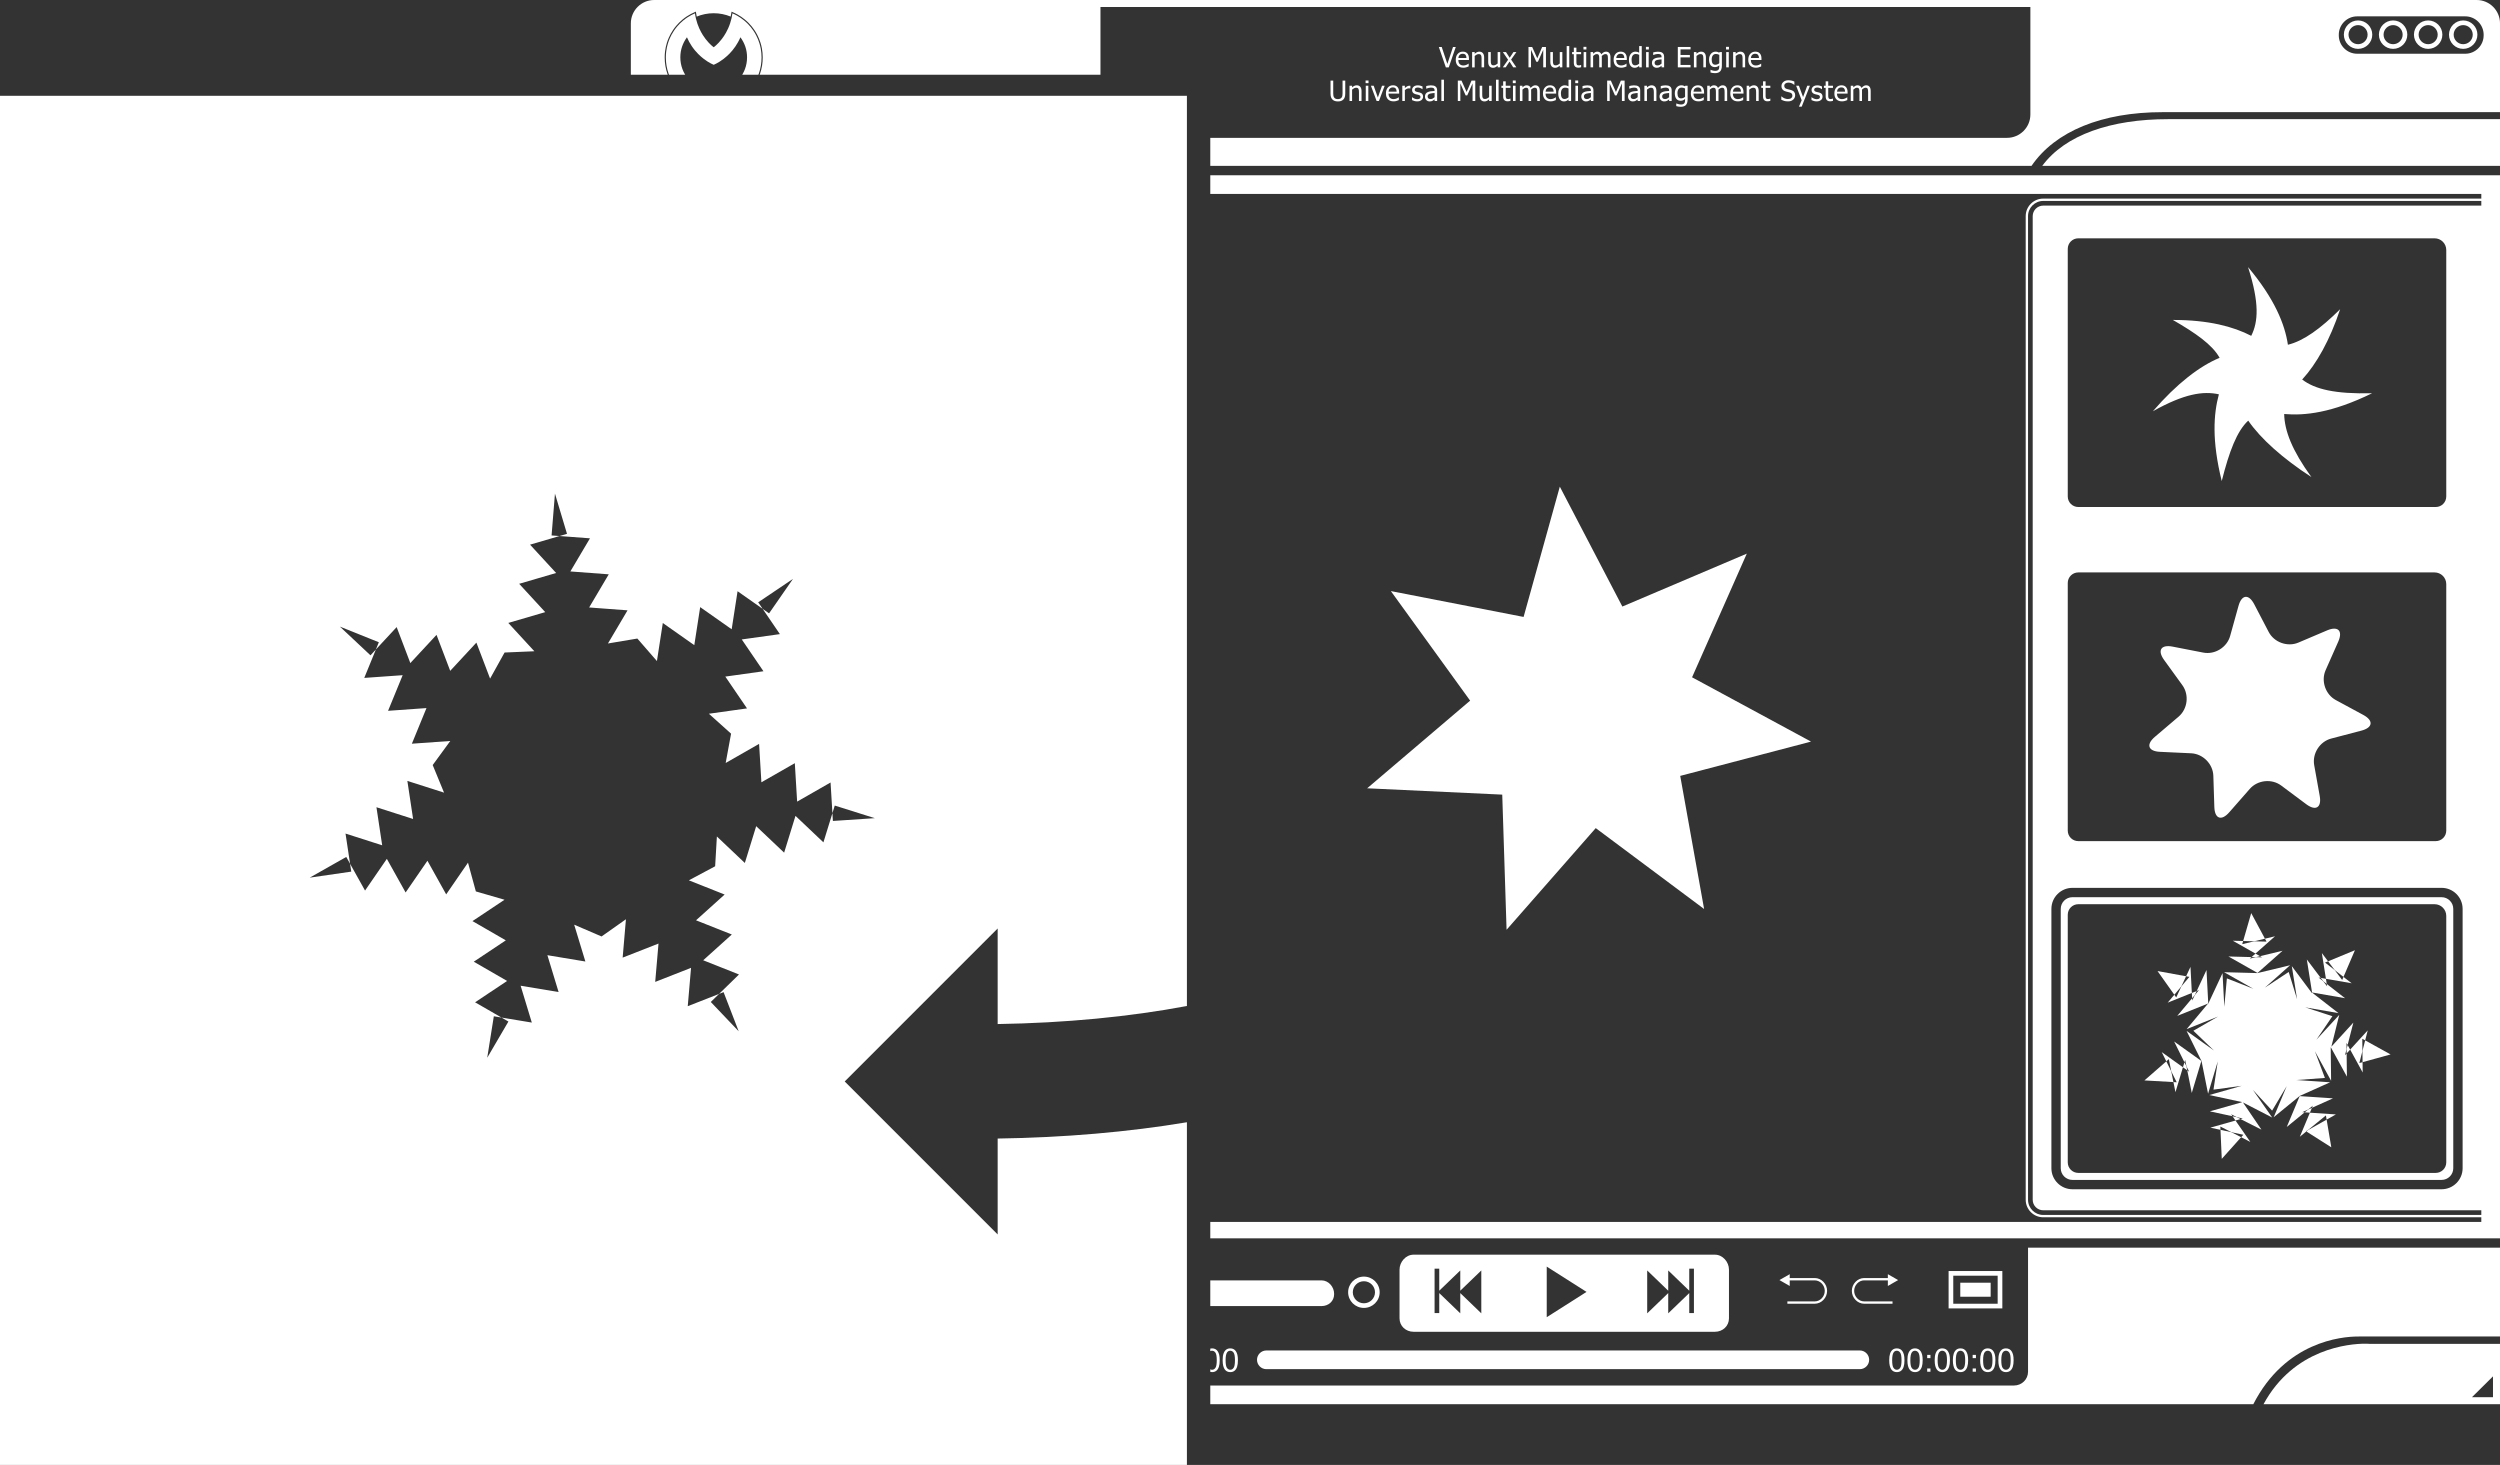 <?xml version="1.0" encoding="utf-8"?>
<!-- Generator: Adobe Illustrator 16.0.0, SVG Export Plug-In . SVG Version: 6.00 Build 0)  -->
<!DOCTYPE svg PUBLIC "-//W3C//DTD SVG 1.1//EN" "http://www.w3.org/Graphics/SVG/1.1/DTD/svg11.dtd">
<svg version="1.1" id="Layer_2" xmlns="http://www.w3.org/2000/svg" xmlns:xlink="http://www.w3.org/1999/xlink" x="0px" y="0px"
	 width="100%" height="100%" viewBox="0 0 1070 627" enable-background="new 0 0 1070 627" xml:space="preserve">
<rect x="0" y="0" width="1070" height="627" fill="#333333" stroke="none"/>
<rect x="493.837" y="585.706" fill="#FFFFFF" width="1.401" height="1.392"/>
<rect x="493.837" y="579.889" fill="#FFFFFF" width="1.401" height="1.392"/>
<path fill="#FFFFFF" d="M623.07,20.107l-3,8.725h-1.254l-3-8.725h1.242l2.414,7.242l2.414-7.242H623.07z"/>
<path fill="#FFFFFF" d="M626.352,28.984c-1.043,0-1.854-0.293-2.43-0.881s-0.863-1.424-0.863-2.506c0-1.066,0.279-1.914,0.838-2.545
	s1.289-0.947,2.191-0.947c0.406,0,0.766,0.059,1.078,0.176s0.586,0.301,0.82,0.551s0.414,0.557,0.539,0.918s0.188,0.803,0.188,1.326
	v0.598h-4.535c0,0.762,0.191,1.344,0.574,1.746s0.912,0.604,1.588,0.604c0.242,0,0.479-0.027,0.711-0.082s0.443-0.125,0.631-0.211
	c0.199-0.09,0.367-0.176,0.504-0.26s0.25-0.164,0.34-0.238h0.064v1.201c-0.129,0.051-0.289,0.115-0.48,0.191
	s-0.363,0.135-0.516,0.178c-0.215,0.059-0.41,0.104-0.584,0.135S626.617,28.984,626.352,28.984z M627.641,24.83
	c-0.008-0.297-0.043-0.553-0.105-0.768s-0.152-0.396-0.27-0.545c-0.129-0.164-0.295-0.289-0.496-0.375s-0.449-0.129-0.746-0.129
	c-0.293,0-0.543,0.045-0.748,0.133s-0.391,0.215-0.559,0.383c-0.164,0.172-0.289,0.363-0.375,0.572s-0.141,0.451-0.164,0.729
	H627.641z"/>
<path fill="#FFFFFF" d="M635.21,28.832h-1.102v-3.727c0-0.301-0.015-0.58-0.044-0.84s-0.085-0.469-0.167-0.625
	c-0.09-0.164-0.215-0.285-0.375-0.365s-0.379-0.121-0.656-0.121c-0.273,0-0.556,0.074-0.847,0.221s-0.575,0.336-0.853,0.57v4.887
	h-1.102v-6.545h1.102v0.727c0.328-0.293,0.652-0.518,0.973-0.674s0.658-0.234,1.014-0.234c0.645,0,1.148,0.213,1.512,0.637
	s0.545,1.037,0.545,1.842V28.832z"/>
<path fill="#FFFFFF" d="M642.095,28.832h-1.102v-0.727c-0.34,0.297-0.662,0.523-0.967,0.678s-0.645,0.23-1.02,0.23
	c-0.285,0-0.554-0.047-0.806-0.141s-0.472-0.242-0.659-0.445s-0.333-0.459-0.437-0.768s-0.155-0.684-0.155-1.125v-4.248h1.102v3.727
	c0,0.348,0.013,0.637,0.038,0.865s0.083,0.428,0.173,0.6c0.09,0.168,0.212,0.291,0.366,0.369s0.376,0.117,0.665,0.117
	c0.27,0,0.557-0.076,0.861-0.229s0.584-0.34,0.838-0.563v-4.887h1.102V28.832z"/>
<path fill="#FFFFFF" d="M649.014,28.832h-1.354l-1.588-2.473l-1.635,2.473h-1.248l2.273-3.246l-2.25-3.299h1.354l1.576,2.449
	l1.617-2.449h1.254l-2.262,3.223L649.014,28.832z"/>
<path fill="#FFFFFF" d="M661.664,28.832h-1.16v-7.518l-2.273,5.115h-0.703l-2.256-5.115v7.518h-1.084v-8.725h1.582l2.18,4.857
	l2.104-4.857h1.611V28.832z"/>
<path fill="#FFFFFF" d="M668.684,28.832h-1.102v-0.727c-0.34,0.297-0.662,0.523-0.967,0.678s-0.645,0.23-1.02,0.23
	c-0.285,0-0.554-0.047-0.806-0.141s-0.472-0.242-0.659-0.445s-0.333-0.459-0.437-0.768s-0.155-0.684-0.155-1.125v-4.248h1.102v3.727
	c0,0.348,0.013,0.637,0.038,0.865s0.083,0.428,0.173,0.6c0.09,0.168,0.212,0.291,0.366,0.369s0.376,0.117,0.665,0.117
	c0.27,0,0.557-0.076,0.861-0.229s0.584-0.34,0.838-0.563v-4.887h1.102V28.832z"/>
<path fill="#FFFFFF" d="M671.643,28.832h-1.102v-9.117h1.102V28.832z"/>
<path fill="#FFFFFF" d="M675.504,28.961c-0.602,0-1.07-0.17-1.406-0.512s-0.504-0.883-0.504-1.621v-3.627h-0.744v-0.914h0.744
	v-1.881h1.102v1.881h2.026v0.914h-2.026v3.111c0,0.332,0.006,0.588,0.018,0.768s0.057,0.348,0.135,0.504
	c0.066,0.137,0.174,0.24,0.322,0.309s0.35,0.102,0.604,0.102c0.18,0,0.354-0.025,0.521-0.078c0.167-0.053,0.288-0.098,0.362-0.133
	h0.064v0.99c-0.207,0.059-0.417,0.105-0.63,0.139S675.684,28.961,675.504,28.961z"/>
<path fill="#FFFFFF" d="M678.978,21.191h-1.254v-1.143h1.254V21.191z M678.901,28.832H677.8v-6.545h1.102V28.832z"/>
<path fill="#FFFFFF" d="M688.188,28.832v-3.785c0-0.301-0.012-0.578-0.035-0.834s-0.072-0.457-0.146-0.602
	c-0.078-0.156-0.189-0.271-0.334-0.346s-0.34-0.111-0.586-0.111c-0.227,0-0.47,0.07-0.729,0.209s-0.528,0.338-0.806,0.6
	c0.004,0.066,0.009,0.146,0.015,0.238s0.009,0.199,0.009,0.324v4.307h-1.102v-3.785c0-0.301-0.012-0.578-0.035-0.834
	s-0.072-0.457-0.146-0.602c-0.078-0.156-0.189-0.271-0.334-0.346s-0.34-0.111-0.586-0.111c-0.238,0-0.488,0.074-0.75,0.223
	s-0.516,0.338-0.762,0.568v4.887h-1.102v-6.545h1.102v0.727c0.289-0.289,0.575-0.512,0.858-0.67s0.595-0.238,0.935-0.238
	c0.387,0,0.729,0.088,1.028,0.264s0.526,0.465,0.683,0.867c0.332-0.371,0.656-0.652,0.973-0.844s0.66-0.287,1.031-0.287
	c0.281,0,0.537,0.045,0.768,0.133s0.432,0.229,0.604,0.424c0.176,0.199,0.312,0.447,0.407,0.744s0.144,0.67,0.144,1.119v4.307
	H688.188z"/>
<path fill="#FFFFFF" d="M693.919,28.984c-1.043,0-1.854-0.293-2.43-0.881s-0.863-1.424-0.863-2.506c0-1.066,0.279-1.914,0.838-2.545
	s1.289-0.947,2.191-0.947c0.406,0,0.766,0.059,1.078,0.176s0.586,0.301,0.82,0.551s0.414,0.557,0.539,0.918s0.188,0.803,0.188,1.326
	v0.598h-4.535c0,0.762,0.191,1.344,0.574,1.746s0.912,0.604,1.588,0.604c0.242,0,0.479-0.027,0.711-0.082s0.443-0.125,0.631-0.211
	c0.199-0.09,0.367-0.176,0.504-0.26s0.25-0.164,0.34-0.238h0.064v1.201c-0.129,0.051-0.289,0.115-0.48,0.191
	s-0.363,0.135-0.516,0.178c-0.215,0.059-0.41,0.104-0.584,0.135S694.185,28.984,693.919,28.984z M695.208,24.83
	c-0.008-0.297-0.043-0.553-0.105-0.768s-0.152-0.396-0.27-0.545c-0.129-0.164-0.295-0.289-0.496-0.375s-0.449-0.129-0.746-0.129
	c-0.293,0-0.543,0.045-0.748,0.133s-0.391,0.215-0.559,0.383c-0.164,0.172-0.289,0.363-0.375,0.572s-0.141,0.451-0.164,0.729
	H695.208z"/>
<path fill="#FFFFFF" d="M702.673,28.832h-1.102v-0.668c-0.172,0.145-0.32,0.264-0.445,0.357s-0.271,0.18-0.439,0.258
	c-0.156,0.074-0.318,0.133-0.486,0.174s-0.363,0.061-0.586,0.061c-0.355,0-0.686-0.074-0.988-0.223s-0.559-0.365-0.77-0.65
	c-0.215-0.289-0.381-0.645-0.498-1.068s-0.176-0.912-0.176-1.463c0-0.574,0.074-1.07,0.223-1.49s0.354-0.787,0.615-1.1
	c0.238-0.285,0.525-0.508,0.863-0.67s0.693-0.244,1.064-0.244c0.328,0,0.613,0.037,0.855,0.109s0.498,0.184,0.768,0.336v-2.836
	h1.102V28.832z M701.571,27.238v-3.773c-0.273-0.133-0.52-0.225-0.736-0.275s-0.451-0.076-0.705-0.076
	c-0.566,0-1.01,0.213-1.33,0.637s-0.48,1.035-0.48,1.836c0,0.77,0.123,1.359,0.369,1.768s0.641,0.611,1.184,0.611
	c0.289,0,0.58-0.064,0.873-0.195S701.313,27.461,701.571,27.238z"/>
<path fill="#FFFFFF" d="M705.707,21.191h-1.254v-1.143h1.254V21.191z M705.631,28.832h-1.102v-6.545h1.102V28.832z"/>
<path fill="#FFFFFF" d="M711.145,28.135c-0.09,0.066-0.21,0.16-0.36,0.279s-0.296,0.213-0.437,0.283
	c-0.195,0.102-0.384,0.18-0.565,0.234s-0.437,0.082-0.765,0.082c-0.27,0-0.525-0.051-0.768-0.152s-0.455-0.244-0.639-0.428
	c-0.176-0.18-0.316-0.4-0.422-0.664s-0.158-0.543-0.158-0.836c0-0.453,0.096-0.838,0.287-1.156s0.494-0.572,0.908-0.76
	c0.367-0.168,0.801-0.283,1.301-0.348s1.039-0.113,1.617-0.145v-0.211c0-0.258-0.039-0.465-0.117-0.623s-0.188-0.281-0.328-0.367
	c-0.141-0.09-0.313-0.148-0.516-0.178s-0.412-0.045-0.627-0.045c-0.254,0-0.553,0.039-0.896,0.115s-0.688,0.186-1.031,0.33h-0.064
	v-1.119c0.203-0.059,0.494-0.123,0.873-0.193s0.754-0.105,1.125-0.105c0.449,0,0.828,0.035,1.137,0.105s0.586,0.197,0.832,0.381
	c0.238,0.18,0.416,0.412,0.533,0.697s0.176,0.633,0.176,1.043v4.477h-1.096V28.135z M711.145,27.221v-1.816
	c-0.262,0.023-0.593,0.057-0.993,0.098s-0.724,0.098-0.97,0.172c-0.293,0.09-0.535,0.229-0.727,0.414s-0.287,0.443-0.287,0.775
	c0,0.375,0.105,0.658,0.316,0.85S709.004,28,709.41,28c0.348,0,0.662-0.074,0.943-0.225S710.898,27.439,711.145,27.221z"/>
<path fill="#FFFFFF" d="M718.104,28.832v-8.725h5.455v1.031h-4.295v2.391h4.002v1.031h-4.002v3.24h4.295v1.031H718.104z"/>
<path fill="#FFFFFF" d="M730.134,28.832h-1.102v-3.727c0-0.301-0.015-0.58-0.044-0.84s-0.085-0.469-0.167-0.625
	c-0.09-0.164-0.215-0.285-0.375-0.365s-0.379-0.121-0.656-0.121c-0.273,0-0.556,0.074-0.847,0.221s-0.575,0.336-0.853,0.57v4.887
	h-1.102v-6.545h1.102v0.727c0.328-0.293,0.652-0.518,0.973-0.674s0.658-0.234,1.014-0.234c0.645,0,1.148,0.213,1.512,0.637
	s0.545,1.037,0.545,1.842V28.832z"/>
<path fill="#FFFFFF" d="M732.155,29.881c0.074,0.031,0.184,0.074,0.328,0.127s0.309,0.102,0.492,0.148
	c0.203,0.051,0.391,0.092,0.563,0.123s0.359,0.047,0.563,0.047c0.34,0,0.628-0.045,0.864-0.135s0.421-0.215,0.554-0.375
	c0.125-0.16,0.213-0.346,0.264-0.557s0.076-0.451,0.076-0.721v-0.574c-0.297,0.258-0.588,0.449-0.873,0.572
	s-0.643,0.184-1.072,0.184c-0.746,0-1.34-0.277-1.781-0.832s-0.662-1.352-0.662-2.391c0-0.543,0.076-1.023,0.229-1.443
	s0.357-0.777,0.615-1.07c0.246-0.281,0.537-0.498,0.873-0.65s0.684-0.229,1.043-0.229c0.34,0,0.634,0.041,0.882,0.121
	s0.497,0.193,0.747,0.342l0.064-0.281h1.037v5.801c0,1.109-0.242,1.924-0.727,2.443s-1.225,0.779-2.221,0.779
	c-0.32,0-0.647-0.025-0.981-0.076s-0.646-0.119-0.935-0.205v-1.148H732.155z M735.858,27.057v-3.592
	c-0.273-0.133-0.526-0.227-0.759-0.283s-0.464-0.086-0.694-0.086c-0.559,0-0.998,0.205-1.318,0.615s-0.48,0.998-0.48,1.764
	c0,0.727,0.122,1.279,0.366,1.658s0.64,0.568,1.187,0.568c0.285,0,0.579-0.057,0.882-0.17S735.616,27.26,735.858,27.057z"/>
<path fill="#FFFFFF" d="M739.995,21.191h-1.254v-1.143h1.254V21.191z M739.919,28.832h-1.102v-6.545h1.102V28.832z"/>
<path fill="#FFFFFF" d="M746.921,28.832h-1.102v-3.727c0-0.301-0.016-0.58-0.045-0.84s-0.084-0.469-0.166-0.625
	c-0.09-0.164-0.215-0.285-0.375-0.365s-0.379-0.121-0.656-0.121c-0.273,0-0.557,0.074-0.848,0.221s-0.574,0.336-0.852,0.57v4.887
	h-1.102v-6.545h1.102v0.727c0.328-0.293,0.652-0.518,0.973-0.674s0.658-0.234,1.014-0.234c0.645,0,1.148,0.213,1.512,0.637
	s0.545,1.037,0.545,1.842V28.832z"/>
<path fill="#FFFFFF" d="M751.549,28.984c-1.043,0-1.853-0.293-2.429-0.881s-0.864-1.424-0.864-2.506
	c0-1.066,0.279-1.914,0.838-2.545s1.289-0.947,2.191-0.947c0.406,0,0.766,0.059,1.078,0.176s0.586,0.301,0.82,0.551
	s0.414,0.557,0.539,0.918s0.188,0.803,0.188,1.326v0.598h-4.535c0,0.762,0.191,1.344,0.574,1.746s0.912,0.604,1.588,0.604
	c0.242,0,0.479-0.027,0.712-0.082s0.442-0.125,0.63-0.211c0.199-0.09,0.367-0.176,0.504-0.26s0.25-0.164,0.34-0.238h0.064v1.201
	c-0.129,0.051-0.289,0.115-0.48,0.191s-0.363,0.135-0.516,0.178c-0.215,0.059-0.409,0.104-0.583,0.135
	S751.814,28.984,751.549,28.984z M752.838,24.83c-0.008-0.297-0.043-0.553-0.105-0.768s-0.152-0.396-0.27-0.545
	c-0.129-0.164-0.294-0.289-0.495-0.375s-0.45-0.129-0.747-0.129c-0.293,0-0.542,0.045-0.747,0.133s-0.392,0.215-0.56,0.383
	c-0.164,0.172-0.289,0.363-0.375,0.572s-0.141,0.451-0.164,0.729H752.838z"/>
<path fill="#FFFFFF" d="M572.617,43.414c-0.512,0-0.959-0.067-1.342-0.202s-0.709-0.335-0.979-0.601
	c-0.305-0.305-0.52-0.669-0.645-1.093s-0.188-0.946-0.188-1.567v-5.443h1.16v5.443c0,0.402,0.025,0.741,0.076,1.017
	s0.15,0.522,0.299,0.741c0.156,0.234,0.367,0.412,0.635,0.533s0.596,0.182,0.982,0.182c0.363,0,0.686-0.061,0.967-0.182
	s0.5-0.299,0.656-0.533c0.145-0.223,0.242-0.469,0.295-0.738s0.08-0.6,0.08-0.99v-5.473h1.16v5.443c0,0.605-0.063,1.125-0.186,1.559
	s-0.338,0.801-0.646,1.102c-0.277,0.27-0.602,0.471-0.971,0.604S573.152,43.414,572.617,43.414z"/>
<path fill="#FFFFFF" d="M582.736,43.232h-1.102v-3.727c0-0.301-0.016-0.581-0.045-0.841s-0.084-0.468-0.166-0.624
	c-0.09-0.164-0.215-0.286-0.375-0.366s-0.379-0.12-0.656-0.12c-0.273,0-0.557,0.073-0.848,0.22s-0.574,0.337-0.852,0.571v4.887
	h-1.102v-6.545h1.102v0.727c0.328-0.293,0.652-0.518,0.973-0.674s0.658-0.234,1.014-0.234c0.645,0,1.148,0.212,1.512,0.636
	s0.545,1.038,0.545,1.843V43.232z"/>
<path fill="#FFFFFF" d="M585.724,35.592h-1.254v-1.143h1.254V35.592z M585.647,43.232h-1.102v-6.545h1.102V43.232z"/>
<path fill="#FFFFFF" d="M592.649,36.688l-2.467,6.545h-0.99l-2.449-6.545h1.189l1.793,5.051l1.775-5.051H592.649z"/>
<path fill="#FFFFFF" d="M596.469,43.385c-1.043,0-1.852-0.294-2.428-0.882s-0.865-1.423-0.865-2.505
	c0-1.066,0.279-1.915,0.838-2.546s1.289-0.946,2.191-0.946c0.406,0,0.766,0.059,1.078,0.176s0.586,0.301,0.82,0.551
	s0.414,0.556,0.539,0.917s0.188,0.804,0.188,1.327v0.598h-4.535c0,0.762,0.191,1.344,0.574,1.746s0.912,0.604,1.588,0.604
	c0.242,0,0.48-0.027,0.713-0.082s0.441-0.125,0.629-0.211c0.199-0.09,0.367-0.177,0.504-0.261s0.25-0.163,0.34-0.237h0.064v1.201
	c-0.129,0.051-0.289,0.114-0.48,0.19s-0.363,0.136-0.516,0.179c-0.215,0.059-0.408,0.104-0.582,0.135S596.734,43.385,596.469,43.385
	z M597.758,39.23c-0.008-0.297-0.043-0.553-0.105-0.768s-0.152-0.396-0.27-0.545c-0.129-0.164-0.293-0.289-0.494-0.375
	s-0.451-0.129-0.748-0.129c-0.293,0-0.541,0.044-0.746,0.132s-0.393,0.216-0.561,0.384c-0.164,0.172-0.289,0.362-0.375,0.571
	s-0.141,0.452-0.164,0.729H597.758z"/>
<path fill="#FFFFFF" d="M603.652,37.871h-0.059c-0.082-0.023-0.168-0.038-0.26-0.044s-0.203-0.009-0.332-0.009
	c-0.297,0-0.592,0.064-0.885,0.193s-0.57,0.32-0.832,0.574v4.646h-1.102v-6.545h1.102v0.973c0.402-0.355,0.754-0.606,1.053-0.753
	s0.588-0.22,0.869-0.22c0.113,0,0.199,0.003,0.256,0.009s0.119,0.015,0.189,0.026V37.871z"/>
<path fill="#FFFFFF" d="M606.518,43.391c-0.438,0-0.847-0.059-1.228-0.176s-0.696-0.242-0.946-0.375v-1.236h0.059
	c0.094,0.074,0.204,0.156,0.331,0.246s0.296,0.184,0.507,0.281c0.188,0.086,0.394,0.162,0.618,0.229s0.458,0.1,0.7,0.1
	c0.176,0,0.363-0.021,0.563-0.062s0.348-0.093,0.445-0.155c0.137-0.09,0.235-0.186,0.296-0.287s0.091-0.254,0.091-0.457
	c0-0.262-0.071-0.459-0.214-0.592s-0.396-0.244-0.759-0.334c-0.141-0.035-0.324-0.076-0.551-0.123s-0.436-0.098-0.627-0.152
	c-0.5-0.145-0.863-0.368-1.09-0.671s-0.34-0.669-0.34-1.099c0-0.59,0.223-1.07,0.668-1.441s1.037-0.557,1.775-0.557
	c0.363,0,0.729,0.045,1.096,0.135s0.676,0.203,0.926,0.34v1.178h-0.059c-0.281-0.223-0.595-0.398-0.94-0.527
	s-0.694-0.193-1.046-0.193c-0.363,0-0.67,0.076-0.92,0.229s-0.375,0.383-0.375,0.691c0,0.273,0.074,0.478,0.223,0.612
	s0.387,0.245,0.715,0.331c0.164,0.043,0.347,0.085,0.548,0.126s0.413,0.089,0.636,0.144c0.484,0.121,0.849,0.322,1.093,0.604
	s0.366,0.664,0.366,1.148c0,0.281-0.056,0.548-0.167,0.8s-0.274,0.468-0.489,0.647c-0.234,0.195-0.499,0.344-0.794,0.445
	S606.963,43.391,606.518,43.391z"/>
<path fill="#FFFFFF" d="M614,42.535c-0.09,0.066-0.21,0.159-0.36,0.278s-0.296,0.214-0.437,0.284
	c-0.195,0.102-0.384,0.18-0.565,0.234s-0.437,0.082-0.765,0.082c-0.27,0-0.525-0.051-0.768-0.152s-0.455-0.244-0.639-0.428
	c-0.176-0.18-0.316-0.401-0.422-0.665s-0.158-0.542-0.158-0.835c0-0.453,0.096-0.839,0.287-1.157s0.494-0.571,0.908-0.759
	c0.367-0.168,0.801-0.284,1.301-0.349s1.039-0.112,1.617-0.144v-0.211c0-0.258-0.039-0.466-0.117-0.624s-0.188-0.28-0.328-0.366
	c-0.141-0.09-0.313-0.149-0.516-0.179s-0.412-0.044-0.627-0.044c-0.254,0-0.553,0.038-0.896,0.114s-0.688,0.187-1.031,0.331h-0.064
	v-1.119c0.203-0.059,0.494-0.123,0.873-0.193s0.754-0.105,1.125-0.105c0.449,0,0.828,0.035,1.137,0.105s0.586,0.197,0.832,0.381
	c0.238,0.18,0.416,0.412,0.533,0.697s0.176,0.633,0.176,1.043v4.477H614V42.535z M614,41.621v-1.816
	c-0.262,0.023-0.593,0.056-0.993,0.097s-0.724,0.099-0.97,0.173c-0.293,0.09-0.535,0.228-0.727,0.413s-0.287,0.444-0.287,0.776
	c0,0.375,0.105,0.658,0.316,0.85s0.52,0.287,0.926,0.287c0.348,0,0.662-0.075,0.943-0.226S613.754,41.84,614,41.621z"/>
<path fill="#FFFFFF" d="M618.008,43.232h-1.102v-9.117h1.102V43.232z"/>
<path fill="#FFFFFF" d="M631.419,43.232h-1.16v-7.518l-2.273,5.115h-0.703l-2.256-5.115v7.518h-1.084v-8.725h1.582l2.18,4.857
	l2.104-4.857h1.611V43.232z"/>
<path fill="#FFFFFF" d="M638.438,43.232h-1.102v-0.727c-0.34,0.297-0.662,0.522-0.967,0.677s-0.645,0.231-1.02,0.231
	c-0.285,0-0.554-0.047-0.806-0.141s-0.472-0.242-0.659-0.445s-0.333-0.459-0.437-0.768s-0.155-0.684-0.155-1.125v-4.248h1.102v3.727
	c0,0.348,0.013,0.636,0.038,0.864s0.083,0.429,0.173,0.601c0.09,0.168,0.212,0.291,0.366,0.369s0.376,0.117,0.665,0.117
	c0.27,0,0.557-0.076,0.861-0.229s0.584-0.34,0.838-0.563v-4.887h1.102V43.232z"/>
<path fill="#FFFFFF" d="M641.396,43.232h-1.102v-9.117h1.102V43.232z"/>
<path fill="#FFFFFF" d="M645.258,43.361c-0.602,0-1.07-0.171-1.406-0.513s-0.504-0.882-0.504-1.62v-3.627h-0.744v-0.914h0.744
	v-1.881h1.102v1.881h2.027v0.914h-2.027v3.111c0,0.332,0.006,0.588,0.018,0.768s0.057,0.348,0.135,0.504
	c0.066,0.137,0.174,0.239,0.322,0.308s0.35,0.103,0.604,0.103c0.18,0,0.354-0.026,0.521-0.079s0.289-0.097,0.363-0.132h0.064v0.99
	c-0.207,0.059-0.416,0.104-0.629,0.138S645.438,43.361,645.258,43.361z"/>
<path fill="#FFFFFF" d="M648.732,35.592h-1.254v-1.143h1.254V35.592z M648.656,43.232h-1.102v-6.545h1.102V43.232z"/>
<path fill="#FFFFFF" d="M657.943,43.232v-3.785c0-0.301-0.012-0.579-0.035-0.835s-0.072-0.456-0.146-0.601
	c-0.078-0.156-0.189-0.271-0.334-0.346s-0.34-0.111-0.586-0.111c-0.227,0-0.47,0.069-0.729,0.208s-0.528,0.339-0.806,0.601
	c0.004,0.066,0.009,0.146,0.015,0.237s0.009,0.2,0.009,0.325v4.307h-1.102v-3.785c0-0.301-0.012-0.579-0.035-0.835
	s-0.072-0.456-0.146-0.601c-0.078-0.156-0.189-0.271-0.334-0.346s-0.34-0.111-0.586-0.111c-0.238,0-0.488,0.074-0.75,0.223
	s-0.516,0.338-0.762,0.568v4.887h-1.102v-6.545h1.102v0.727c0.289-0.289,0.575-0.513,0.858-0.671s0.595-0.237,0.935-0.237
	c0.387,0,0.729,0.088,1.028,0.264s0.526,0.465,0.683,0.867c0.332-0.371,0.656-0.652,0.973-0.844s0.66-0.287,1.031-0.287
	c0.281,0,0.537,0.044,0.768,0.132s0.432,0.229,0.604,0.425c0.176,0.199,0.312,0.447,0.407,0.744s0.144,0.67,0.144,1.119v4.307
	H657.943z"/>
<path fill="#FFFFFF" d="M663.674,43.385c-1.043,0-1.854-0.294-2.43-0.882s-0.863-1.423-0.863-2.505c0-1.066,0.279-1.915,0.838-2.546
	s1.289-0.946,2.191-0.946c0.406,0,0.766,0.059,1.078,0.176s0.586,0.301,0.82,0.551s0.414,0.556,0.539,0.917s0.188,0.804,0.188,1.327
	v0.598H661.5c0,0.762,0.191,1.344,0.574,1.746s0.912,0.604,1.588,0.604c0.242,0,0.479-0.027,0.711-0.082s0.443-0.125,0.631-0.211
	c0.199-0.09,0.367-0.177,0.504-0.261s0.25-0.163,0.34-0.237h0.064v1.201c-0.129,0.051-0.289,0.114-0.48,0.19
	s-0.363,0.136-0.516,0.179c-0.215,0.059-0.41,0.104-0.584,0.135S663.939,43.385,663.674,43.385z M664.963,39.23
	c-0.008-0.297-0.043-0.553-0.105-0.768s-0.152-0.396-0.27-0.545c-0.129-0.164-0.295-0.289-0.496-0.375s-0.449-0.129-0.746-0.129
	c-0.293,0-0.543,0.044-0.748,0.132s-0.391,0.216-0.559,0.384c-0.164,0.172-0.289,0.362-0.375,0.571s-0.141,0.452-0.164,0.729
	H664.963z"/>
<path fill="#FFFFFF" d="M672.428,43.232h-1.102v-0.668c-0.172,0.145-0.32,0.264-0.445,0.357s-0.271,0.18-0.439,0.258
	c-0.156,0.074-0.318,0.132-0.486,0.173s-0.363,0.062-0.586,0.062c-0.355,0-0.686-0.074-0.988-0.223s-0.559-0.365-0.77-0.65
	c-0.215-0.289-0.381-0.646-0.498-1.069s-0.176-0.911-0.176-1.462c0-0.574,0.074-1.071,0.223-1.491s0.354-0.786,0.615-1.099
	c0.238-0.285,0.525-0.509,0.863-0.671s0.693-0.243,1.064-0.243c0.328,0,0.613,0.036,0.855,0.108s0.498,0.185,0.768,0.337v-2.836
	h1.102V43.232z M671.326,41.639v-3.773c-0.273-0.133-0.52-0.225-0.736-0.275s-0.451-0.076-0.705-0.076
	c-0.566,0-1.01,0.212-1.33,0.636s-0.48,1.036-0.48,1.837c0,0.77,0.123,1.358,0.369,1.767s0.641,0.612,1.184,0.612
	c0.289,0,0.58-0.065,0.873-0.196S671.068,41.861,671.326,41.639z"/>
<path fill="#FFFFFF" d="M675.462,35.592h-1.254v-1.143h1.254V35.592z M675.386,43.232h-1.102v-6.545h1.102V43.232z"/>
<path fill="#FFFFFF" d="M680.899,42.535c-0.09,0.066-0.21,0.159-0.36,0.278s-0.296,0.214-0.437,0.284
	c-0.195,0.102-0.384,0.18-0.565,0.234s-0.437,0.082-0.765,0.082c-0.27,0-0.525-0.051-0.768-0.152s-0.455-0.244-0.639-0.428
	c-0.176-0.18-0.316-0.401-0.422-0.665s-0.158-0.542-0.158-0.835c0-0.453,0.096-0.839,0.287-1.157s0.494-0.571,0.908-0.759
	c0.367-0.168,0.801-0.284,1.301-0.349s1.039-0.112,1.617-0.144v-0.211c0-0.258-0.039-0.466-0.117-0.624s-0.188-0.28-0.328-0.366
	c-0.141-0.09-0.313-0.149-0.516-0.179s-0.412-0.044-0.627-0.044c-0.254,0-0.553,0.038-0.896,0.114s-0.688,0.187-1.031,0.331h-0.064
	v-1.119c0.203-0.059,0.494-0.123,0.873-0.193s0.754-0.105,1.125-0.105c0.449,0,0.828,0.035,1.137,0.105s0.586,0.197,0.832,0.381
	c0.238,0.18,0.416,0.412,0.533,0.697s0.176,0.633,0.176,1.043v4.477h-1.096V42.535z M680.899,41.621v-1.816
	c-0.262,0.023-0.593,0.056-0.993,0.097s-0.724,0.099-0.97,0.173c-0.293,0.09-0.535,0.228-0.727,0.413s-0.287,0.444-0.287,0.776
	c0,0.375,0.105,0.658,0.316,0.85s0.52,0.287,0.926,0.287c0.348,0,0.662-0.075,0.943-0.226S680.653,41.84,680.899,41.621z"/>
<path fill="#FFFFFF" d="M695.337,43.232h-1.16v-7.518l-2.273,5.115H691.2l-2.256-5.115v7.518h-1.084v-8.725h1.582l2.18,4.857
	l2.104-4.857h1.611V43.232z"/>
<path fill="#FFFFFF" d="M700.914,42.535c-0.09,0.066-0.21,0.159-0.36,0.278s-0.296,0.214-0.437,0.284
	c-0.195,0.102-0.384,0.18-0.565,0.234s-0.437,0.082-0.765,0.082c-0.27,0-0.525-0.051-0.768-0.152s-0.455-0.244-0.639-0.428
	c-0.176-0.18-0.316-0.401-0.422-0.665s-0.158-0.542-0.158-0.835c0-0.453,0.096-0.839,0.287-1.157s0.494-0.571,0.908-0.759
	c0.367-0.168,0.801-0.284,1.301-0.349s1.039-0.112,1.617-0.144v-0.211c0-0.258-0.039-0.466-0.117-0.624s-0.188-0.28-0.328-0.366
	c-0.141-0.09-0.313-0.149-0.516-0.179s-0.412-0.044-0.627-0.044c-0.254,0-0.553,0.038-0.896,0.114s-0.688,0.187-1.031,0.331h-0.064
	v-1.119c0.203-0.059,0.494-0.123,0.873-0.193s0.754-0.105,1.125-0.105c0.449,0,0.828,0.035,1.137,0.105s0.586,0.197,0.832,0.381
	c0.238,0.18,0.416,0.412,0.533,0.697s0.176,0.633,0.176,1.043v4.477h-1.096V42.535z M700.914,41.621v-1.816
	c-0.262,0.023-0.593,0.056-0.993,0.097s-0.724,0.099-0.97,0.173c-0.293,0.09-0.535,0.228-0.727,0.413s-0.287,0.444-0.287,0.776
	c0,0.375,0.105,0.658,0.316,0.85s0.52,0.287,0.926,0.287c0.348,0,0.662-0.075,0.943-0.226S700.668,41.84,700.914,41.621z"/>
<path fill="#FFFFFF" d="M708.941,43.232h-1.102v-3.727c0-0.301-0.015-0.581-0.044-0.841s-0.085-0.468-0.167-0.624
	c-0.09-0.164-0.215-0.286-0.375-0.366s-0.379-0.12-0.656-0.12c-0.273,0-0.556,0.073-0.847,0.22s-0.575,0.337-0.853,0.571v4.887
	h-1.102v-6.545h1.102v0.727c0.328-0.293,0.652-0.518,0.973-0.674s0.658-0.234,1.014-0.234c0.645,0,1.148,0.212,1.512,0.636
	s0.545,1.038,0.545,1.843V43.232z"/>
<path fill="#FFFFFF" d="M714.384,42.535c-0.09,0.066-0.209,0.159-0.359,0.278s-0.297,0.214-0.438,0.284
	c-0.195,0.102-0.383,0.18-0.564,0.234s-0.438,0.082-0.766,0.082c-0.27,0-0.525-0.051-0.768-0.152s-0.455-0.244-0.639-0.428
	c-0.176-0.18-0.316-0.401-0.422-0.665s-0.158-0.542-0.158-0.835c0-0.453,0.096-0.839,0.287-1.157s0.494-0.571,0.908-0.759
	c0.367-0.168,0.801-0.284,1.301-0.349s1.039-0.112,1.617-0.144v-0.211c0-0.258-0.039-0.466-0.117-0.624s-0.188-0.28-0.328-0.366
	c-0.141-0.09-0.313-0.149-0.516-0.179s-0.412-0.044-0.627-0.044c-0.254,0-0.553,0.038-0.896,0.114s-0.688,0.187-1.031,0.331h-0.064
	v-1.119c0.203-0.059,0.494-0.123,0.873-0.193s0.754-0.105,1.125-0.105c0.449,0,0.828,0.035,1.137,0.105s0.586,0.197,0.832,0.381
	c0.238,0.18,0.416,0.412,0.533,0.697s0.176,0.633,0.176,1.043v4.477h-1.096V42.535z M714.384,41.621v-1.816
	c-0.262,0.023-0.592,0.056-0.992,0.097s-0.725,0.099-0.971,0.173c-0.293,0.09-0.535,0.228-0.727,0.413s-0.287,0.444-0.287,0.776
	c0,0.375,0.105,0.658,0.316,0.85s0.52,0.287,0.926,0.287c0.348,0,0.662-0.075,0.943-0.226S714.138,41.84,714.384,41.621z"/>
<path fill="#FFFFFF" d="M717.501,44.281c0.074,0.031,0.184,0.073,0.328,0.126s0.309,0.103,0.492,0.149
	c0.203,0.051,0.391,0.092,0.563,0.123s0.359,0.047,0.563,0.047c0.34,0,0.629-0.045,0.865-0.135s0.42-0.215,0.553-0.375
	c0.125-0.16,0.213-0.346,0.264-0.557s0.076-0.451,0.076-0.721v-0.574c-0.297,0.258-0.588,0.448-0.873,0.571
	s-0.643,0.185-1.072,0.185c-0.746,0-1.34-0.277-1.781-0.832s-0.662-1.352-0.662-2.391c0-0.543,0.076-1.024,0.229-1.444
	s0.357-0.776,0.615-1.069c0.246-0.281,0.537-0.498,0.873-0.65s0.684-0.229,1.043-0.229c0.34,0,0.635,0.04,0.883,0.12
	s0.496,0.194,0.746,0.343l0.064-0.281h1.037v5.801c0,1.109-0.242,1.924-0.727,2.443s-1.225,0.779-2.221,0.779
	c-0.32,0-0.646-0.025-0.98-0.076s-0.646-0.119-0.936-0.205v-1.148H717.501z M721.204,41.457v-3.592
	c-0.273-0.133-0.525-0.228-0.758-0.284s-0.465-0.085-0.695-0.085c-0.559,0-0.998,0.205-1.318,0.615s-0.48,0.998-0.48,1.764
	c0,0.727,0.123,1.279,0.367,1.658s0.639,0.568,1.186,0.568c0.285,0,0.58-0.057,0.883-0.17S720.962,41.66,721.204,41.457z"/>
<path fill="#FFFFFF" d="M726.981,43.385c-1.043,0-1.852-0.294-2.428-0.882s-0.865-1.423-0.865-2.505
	c0-1.066,0.279-1.915,0.838-2.546s1.289-0.946,2.191-0.946c0.406,0,0.766,0.059,1.078,0.176s0.586,0.301,0.82,0.551
	s0.414,0.556,0.539,0.917s0.188,0.804,0.188,1.327v0.598h-4.535c0,0.762,0.191,1.344,0.574,1.746s0.912,0.604,1.588,0.604
	c0.242,0,0.48-0.027,0.713-0.082s0.441-0.125,0.629-0.211c0.199-0.09,0.367-0.177,0.504-0.261s0.25-0.163,0.34-0.237h0.064v1.201
	c-0.129,0.051-0.289,0.114-0.48,0.19s-0.363,0.136-0.516,0.179c-0.215,0.059-0.408,0.104-0.582,0.135S727.247,43.385,726.981,43.385
	z M728.271,39.23c-0.008-0.297-0.043-0.553-0.105-0.768s-0.152-0.396-0.27-0.545c-0.129-0.164-0.293-0.289-0.494-0.375
	s-0.451-0.129-0.748-0.129c-0.293,0-0.541,0.044-0.746,0.132s-0.393,0.216-0.561,0.384c-0.164,0.172-0.289,0.362-0.375,0.571
	s-0.141,0.452-0.164,0.729H728.271z"/>
<path fill="#FFFFFF" d="M738.126,43.232v-3.785c0-0.301-0.012-0.579-0.035-0.835s-0.072-0.456-0.146-0.601
	c-0.078-0.156-0.189-0.271-0.334-0.346s-0.34-0.111-0.586-0.111c-0.227,0-0.47,0.069-0.729,0.208s-0.528,0.339-0.806,0.601
	c0.004,0.066,0.009,0.146,0.015,0.237s0.009,0.2,0.009,0.325v4.307h-1.102v-3.785c0-0.301-0.012-0.579-0.035-0.835
	s-0.072-0.456-0.146-0.601c-0.078-0.156-0.189-0.271-0.334-0.346s-0.34-0.111-0.586-0.111c-0.238,0-0.488,0.074-0.75,0.223
	s-0.516,0.338-0.762,0.568v4.887h-1.102v-6.545h1.102v0.727c0.289-0.289,0.575-0.513,0.858-0.671s0.595-0.237,0.935-0.237
	c0.387,0,0.729,0.088,1.028,0.264s0.526,0.465,0.683,0.867c0.332-0.371,0.656-0.652,0.973-0.844s0.66-0.287,1.031-0.287
	c0.281,0,0.537,0.044,0.768,0.132s0.432,0.229,0.604,0.425c0.176,0.199,0.312,0.447,0.407,0.744s0.144,0.67,0.144,1.119v4.307
	H738.126z"/>
<path fill="#FFFFFF" d="M743.856,43.385c-1.043,0-1.853-0.294-2.429-0.882s-0.864-1.423-0.864-2.505
	c0-1.066,0.279-1.915,0.838-2.546s1.289-0.946,2.191-0.946c0.406,0,0.766,0.059,1.078,0.176s0.586,0.301,0.82,0.551
	s0.414,0.556,0.539,0.917s0.188,0.804,0.188,1.327v0.598h-4.535c0,0.762,0.191,1.344,0.574,1.746s0.912,0.604,1.588,0.604
	c0.242,0,0.479-0.027,0.712-0.082s0.442-0.125,0.63-0.211c0.199-0.09,0.367-0.177,0.504-0.261s0.25-0.163,0.34-0.237h0.064v1.201
	c-0.129,0.051-0.289,0.114-0.48,0.19s-0.363,0.136-0.516,0.179c-0.215,0.059-0.409,0.104-0.583,0.135S744.122,43.385,743.856,43.385
	z M745.146,39.23c-0.008-0.297-0.043-0.553-0.105-0.768s-0.152-0.396-0.27-0.545c-0.129-0.164-0.294-0.289-0.495-0.375
	s-0.45-0.129-0.747-0.129c-0.293,0-0.542,0.044-0.747,0.132s-0.392,0.216-0.56,0.384c-0.164,0.172-0.289,0.362-0.375,0.571
	s-0.141,0.452-0.164,0.729H745.146z"/>
<path fill="#FFFFFF" d="M752.716,43.232h-1.102v-3.727c0-0.301-0.016-0.581-0.045-0.841s-0.084-0.468-0.166-0.624
	c-0.09-0.164-0.215-0.286-0.375-0.366s-0.379-0.12-0.656-0.12c-0.273,0-0.557,0.073-0.848,0.22s-0.574,0.337-0.852,0.571v4.887
	h-1.102v-6.545h1.102v0.727c0.328-0.293,0.652-0.518,0.973-0.674s0.658-0.234,1.014-0.234c0.645,0,1.148,0.212,1.512,0.636
	s0.545,1.038,0.545,1.843V43.232z"/>
<path fill="#FFFFFF" d="M756.483,43.361c-0.602,0-1.07-0.171-1.406-0.513s-0.504-0.882-0.504-1.62v-3.627h-0.744v-0.914h0.744
	v-1.881h1.102v1.881h2.027v0.914h-2.027v3.111c0,0.332,0.006,0.588,0.018,0.768s0.057,0.348,0.135,0.504
	c0.066,0.137,0.174,0.239,0.322,0.308s0.35,0.103,0.604,0.103c0.18,0,0.354-0.026,0.521-0.079s0.289-0.097,0.363-0.132h0.064v0.99
	c-0.207,0.059-0.418,0.104-0.631,0.138S756.663,43.361,756.483,43.361z"/>
<path fill="#FFFFFF" d="M765.266,43.391c-0.633,0-1.171-0.065-1.614-0.196s-0.86-0.292-1.251-0.483v-1.453h0.082
	c0.383,0.359,0.816,0.638,1.301,0.835s0.951,0.296,1.4,0.296c0.641,0,1.125-0.134,1.453-0.401s0.492-0.62,0.492-1.058
	c0-0.348-0.086-0.631-0.258-0.85s-0.445-0.381-0.82-0.486c-0.27-0.078-0.516-0.143-0.738-0.193s-0.502-0.119-0.838-0.205
	c-0.301-0.078-0.57-0.178-0.809-0.299s-0.449-0.279-0.633-0.475c-0.18-0.191-0.319-0.417-0.419-0.677s-0.149-0.56-0.149-0.899
	c0-0.707,0.275-1.3,0.826-1.778s1.254-0.718,2.109-0.718c0.488,0,0.95,0.049,1.386,0.146s0.839,0.236,1.21,0.416v1.389h-0.088
	c-0.277-0.254-0.633-0.476-1.066-0.665s-0.889-0.284-1.365-0.284c-0.539,0-0.975,0.126-1.307,0.378s-0.498,0.583-0.498,0.993
	c0,0.371,0.098,0.666,0.293,0.885s0.479,0.379,0.85,0.48c0.246,0.066,0.547,0.142,0.902,0.226s0.65,0.161,0.885,0.231
	c0.602,0.184,1.041,0.461,1.318,0.832s0.416,0.828,0.416,1.371c0,0.34-0.069,0.676-0.208,1.008s-0.333,0.613-0.583,0.844
	c-0.281,0.254-0.599,0.449-0.952,0.586S765.797,43.391,765.266,43.391z"/>
<path fill="#FFFFFF" d="M774.646,36.688l-3.521,8.959h-1.178l1.172-2.73l-2.379-6.229h1.189l1.787,4.846l1.781-4.846H774.646z"/>
<path fill="#FFFFFF" d="M777.487,43.391c-0.438,0-0.846-0.059-1.227-0.176s-0.697-0.242-0.947-0.375v-1.236h0.059
	c0.094,0.074,0.205,0.156,0.332,0.246s0.295,0.184,0.506,0.281c0.188,0.086,0.395,0.162,0.619,0.229s0.457,0.1,0.699,0.1
	c0.176,0,0.363-0.021,0.563-0.062s0.348-0.093,0.445-0.155c0.137-0.09,0.236-0.186,0.297-0.287s0.09-0.254,0.09-0.457
	c0-0.262-0.07-0.459-0.213-0.592s-0.396-0.244-0.76-0.334c-0.141-0.035-0.324-0.076-0.551-0.123s-0.436-0.098-0.627-0.152
	c-0.5-0.145-0.863-0.368-1.09-0.671s-0.34-0.669-0.34-1.099c0-0.59,0.223-1.07,0.668-1.441s1.037-0.557,1.775-0.557
	c0.363,0,0.729,0.045,1.096,0.135s0.676,0.203,0.926,0.34v1.178h-0.059c-0.281-0.223-0.594-0.398-0.939-0.527
	s-0.695-0.193-1.047-0.193c-0.363,0-0.67,0.076-0.92,0.229s-0.375,0.383-0.375,0.691c0,0.273,0.074,0.478,0.223,0.612
	s0.387,0.245,0.715,0.331c0.164,0.043,0.348,0.085,0.549,0.126s0.412,0.089,0.635,0.144c0.484,0.121,0.85,0.322,1.094,0.604
	s0.365,0.664,0.365,1.148c0,0.281-0.055,0.548-0.166,0.8s-0.275,0.468-0.49,0.647c-0.234,0.195-0.498,0.344-0.793,0.445
	S777.933,43.391,777.487,43.391z"/>
<path fill="#FFFFFF" d="M783.294,43.361c-0.602,0-1.07-0.171-1.406-0.513s-0.504-0.882-0.504-1.62v-3.627h-0.744v-0.914h0.744
	v-1.881h1.102v1.881h2.027v0.914h-2.027v3.111c0,0.332,0.006,0.588,0.018,0.768s0.057,0.348,0.135,0.504
	c0.066,0.137,0.174,0.239,0.322,0.308s0.35,0.103,0.604,0.103c0.18,0,0.354-0.026,0.521-0.079s0.289-0.097,0.363-0.132h0.064v0.99
	c-0.207,0.059-0.417,0.104-0.63,0.138S783.474,43.361,783.294,43.361z"/>
<path fill="#FFFFFF" d="M788.409,43.385c-1.043,0-1.853-0.294-2.429-0.882s-0.864-1.423-0.864-2.505
	c0-1.066,0.279-1.915,0.838-2.546s1.289-0.946,2.191-0.946c0.406,0,0.766,0.059,1.078,0.176s0.586,0.301,0.82,0.551
	s0.414,0.556,0.539,0.917s0.188,0.804,0.188,1.327v0.598h-4.535c0,0.762,0.191,1.344,0.574,1.746s0.912,0.604,1.588,0.604
	c0.242,0,0.479-0.027,0.712-0.082s0.442-0.125,0.63-0.211c0.199-0.09,0.367-0.177,0.504-0.261s0.25-0.163,0.34-0.237h0.064v1.201
	c-0.129,0.051-0.289,0.114-0.48,0.19s-0.363,0.136-0.516,0.179c-0.215,0.059-0.409,0.104-0.583,0.135S788.675,43.385,788.409,43.385
	z M789.698,39.23c-0.008-0.297-0.043-0.553-0.105-0.768s-0.152-0.396-0.27-0.545c-0.129-0.164-0.294-0.289-0.495-0.375
	s-0.45-0.129-0.747-0.129c-0.293,0-0.542,0.044-0.747,0.132s-0.392,0.216-0.56,0.384c-0.164,0.172-0.289,0.362-0.375,0.571
	s-0.141,0.452-0.164,0.729H789.698z"/>
<path fill="#FFFFFF" d="M799.554,43.232v-3.785c0-0.301-0.012-0.579-0.035-0.835s-0.072-0.456-0.146-0.601
	c-0.078-0.156-0.189-0.271-0.334-0.346s-0.34-0.111-0.586-0.111c-0.227,0-0.471,0.069-0.73,0.208s-0.527,0.339-0.805,0.601
	c0.004,0.066,0.008,0.146,0.014,0.237s0.01,0.2,0.01,0.325v4.307h-1.102v-3.785c0-0.301-0.012-0.579-0.035-0.835
	s-0.072-0.456-0.146-0.601c-0.078-0.156-0.189-0.271-0.334-0.346s-0.34-0.111-0.586-0.111c-0.238,0-0.488,0.074-0.75,0.223
	s-0.516,0.338-0.762,0.568v4.887h-1.102v-6.545h1.102v0.727c0.289-0.289,0.574-0.513,0.857-0.671s0.596-0.237,0.936-0.237
	c0.387,0,0.729,0.088,1.027,0.264s0.527,0.465,0.684,0.867c0.332-0.371,0.656-0.652,0.973-0.844s0.66-0.287,1.031-0.287
	c0.281,0,0.537,0.044,0.768,0.132s0.432,0.229,0.604,0.425c0.176,0.199,0.311,0.447,0.406,0.744s0.145,0.67,0.145,1.119v4.307
	H799.554z"/>
<rect x="844.299" y="579.889" fill="#FFFFFF" width="1.401" height="1.392"/>
<rect x="844.299" y="585.706" fill="#FFFFFF" width="1.401" height="1.392"/>
<rect x="824.837" y="579.889" fill="#FFFFFF" width="1.401" height="1.392"/>
<rect x="824.837" y="585.706" fill="#FFFFFF" width="1.401" height="1.392"/>
<path fill="#FFFFFF" d="M855.656,579.349c-0.243,0.717-0.365,1.664-0.365,2.842c0,1.867,0.33,3.218,0.991,4.044
	c0.552,0.688,1.31,1.033,2.276,1.033c0.734,0,1.341-0.196,1.822-0.588c0.48-0.391,0.842-0.945,1.083-1.664
	c0.241-0.716,0.362-1.659,0.362-2.825c0-0.987-0.075-1.772-0.226-2.353c-0.15-0.582-0.358-1.075-0.622-1.479
	c-0.264-0.406-0.6-0.717-1.005-0.931c-0.405-0.216-0.878-0.322-1.415-0.322c-0.729,0-1.334,0.195-1.814,0.583
	C856.263,578.077,855.9,578.632,855.656,579.349z M858.545,578.116c0.574,0,1.054,0.269,1.439,0.808
	c0.385,0.539,0.577,1.627,0.577,3.267c0,1.628-0.192,2.715-0.577,3.257c-0.386,0.544-0.861,0.814-1.426,0.814
	s-1.04-0.27-1.426-0.812c-0.385-0.539-0.577-1.627-0.577-3.26c0-1.636,0.212-2.754,0.636-3.36
	C857.529,578.354,857.98,578.116,858.545,578.116z"/>
<path fill="#FFFFFF" d="M852.188,577.428c-0.406-0.216-0.877-0.322-1.415-0.322c-0.729,0-1.334,0.195-1.815,0.583
	c-0.48,0.389-0.843,0.943-1.086,1.66c-0.244,0.717-0.366,1.664-0.366,2.842c0,1.867,0.331,3.218,0.991,4.044
	c0.551,0.688,1.311,1.033,2.276,1.033c0.733,0,1.341-0.196,1.821-0.588c0.481-0.391,0.842-0.945,1.084-1.664
	c0.242-0.716,0.362-1.659,0.362-2.825c0-0.987-0.075-1.772-0.226-2.353c-0.15-0.582-0.357-1.075-0.622-1.479
	C852.928,577.952,852.594,577.642,852.188,577.428z M852.197,585.447c-0.385,0.544-0.859,0.814-1.425,0.814s-1.04-0.27-1.425-0.812
	c-0.386-0.539-0.578-1.627-0.578-3.26c0-1.636,0.212-2.754,0.636-3.36c0.337-0.476,0.788-0.714,1.354-0.714
	c0.574,0,1.054,0.269,1.438,0.808c0.386,0.539,0.578,1.627,0.578,3.267C852.775,583.818,852.583,584.905,852.197,585.447z"/>
<path fill="#FFFFFF" d="M840.512,577.428c-0.406-0.216-0.877-0.322-1.415-0.322c-0.729,0-1.334,0.195-1.815,0.583
	c-0.48,0.389-0.843,0.943-1.086,1.66c-0.244,0.717-0.366,1.664-0.366,2.842c0,1.867,0.331,3.218,0.991,4.044
	c0.551,0.688,1.311,1.033,2.276,1.033c0.733,0,1.341-0.196,1.821-0.588c0.481-0.391,0.842-0.945,1.084-1.664
	c0.242-0.716,0.362-1.659,0.362-2.825c0-0.987-0.075-1.772-0.226-2.353c-0.15-0.582-0.357-1.075-0.622-1.479
	C841.252,577.952,840.918,577.642,840.512,577.428z M840.521,585.447c-0.385,0.544-0.859,0.814-1.425,0.814s-1.04-0.27-1.425-0.812
	c-0.386-0.539-0.578-1.627-0.578-3.26c0-1.636,0.212-2.754,0.636-3.36c0.337-0.476,0.788-0.714,1.354-0.714
	c0.574,0,1.054,0.269,1.438,0.808c0.386,0.539,0.578,1.627,0.578,3.267C841.1,583.818,840.907,584.905,840.521,585.447z"/>
<path fill="#FFFFFF" d="M832.726,577.428c-0.405-0.216-0.878-0.322-1.415-0.322c-0.729,0-1.334,0.195-1.814,0.583
	c-0.481,0.389-0.844,0.943-1.088,1.66c-0.243,0.717-0.365,1.664-0.365,2.842c0,1.867,0.33,3.218,0.991,4.044
	c0.552,0.688,1.31,1.033,2.276,1.033c0.734,0,1.341-0.196,1.822-0.588c0.48-0.391,0.842-0.945,1.083-1.664
	c0.241-0.716,0.362-1.659,0.362-2.825c0-0.987-0.075-1.772-0.226-2.353c-0.15-0.582-0.358-1.075-0.622-1.479
	C833.467,577.952,833.131,577.642,832.726,577.428z M832.736,585.447c-0.386,0.544-0.861,0.814-1.426,0.814s-1.04-0.27-1.426-0.812
	c-0.385-0.539-0.577-1.627-0.577-3.26c0-1.636,0.212-2.754,0.636-3.36c0.338-0.476,0.789-0.714,1.354-0.714
	c0.574,0,1.054,0.269,1.439,0.808c0.385,0.539,0.577,1.627,0.577,3.267C833.313,583.818,833.121,584.905,832.736,585.447z"/>
<path fill="#FFFFFF" d="M821.457,586.68c0.48-0.391,0.842-0.945,1.083-1.664c0.241-0.716,0.362-1.659,0.362-2.825
	c0-0.987-0.075-1.772-0.226-2.353c-0.15-0.582-0.358-1.075-0.622-1.479c-0.264-0.406-0.6-0.717-1.005-0.931
	c-0.405-0.216-0.878-0.322-1.415-0.322c-0.729,0-1.334,0.195-1.814,0.583c-0.481,0.389-0.844,0.943-1.088,1.66
	c-0.243,0.717-0.365,1.664-0.365,2.842c0,1.867,0.33,3.218,0.991,4.044c0.552,0.688,1.31,1.033,2.276,1.033
	C820.369,587.268,820.976,587.071,821.457,586.68z M818.209,585.45c-0.385-0.539-0.577-1.627-0.577-3.26
	c0-1.636,0.212-2.754,0.636-3.36c0.338-0.476,0.789-0.714,1.354-0.714c0.574,0,1.054,0.269,1.439,0.808
	c0.385,0.539,0.577,1.627,0.577,3.267c0,1.628-0.192,2.715-0.577,3.257c-0.386,0.544-0.861,0.814-1.426,0.814
	S818.595,585.992,818.209,585.45z"/>
<path fill="#FFFFFF" d="M808.947,579.349c-0.244,0.717-0.366,1.664-0.366,2.842c0,1.867,0.331,3.218,0.991,4.044
	c0.551,0.688,1.311,1.033,2.276,1.033c0.733,0,1.341-0.196,1.821-0.588c0.481-0.391,0.842-0.945,1.084-1.664
	c0.242-0.716,0.362-1.659,0.362-2.825c0-0.987-0.075-1.772-0.226-2.353c-0.15-0.582-0.357-1.075-0.622-1.479
	c-0.265-0.406-0.599-0.717-1.005-0.931c-0.406-0.216-0.877-0.322-1.415-0.322c-0.729,0-1.334,0.195-1.815,0.583
	C809.553,578.077,809.19,578.632,808.947,579.349z M811.835,578.116c0.574,0,1.054,0.269,1.438,0.808
	c0.386,0.539,0.578,1.627,0.578,3.267c0,1.628-0.192,2.715-0.578,3.257c-0.385,0.544-0.859,0.814-1.425,0.814
	s-1.04-0.27-1.425-0.812c-0.386-0.539-0.578-1.627-0.578-3.26c0-1.636,0.212-2.754,0.636-3.36
	C810.818,578.354,811.27,578.116,811.835,578.116z"/>
<path fill="#FFFFFF" d="M520.594,586.68c0.481-0.391,0.842-0.945,1.084-1.664c0.242-0.716,0.362-1.659,0.362-2.825
	c0-0.987-0.075-1.772-0.226-2.353c-0.15-0.582-0.357-1.075-0.622-1.479c-0.265-0.406-0.599-0.717-1.005-0.931
	c-0.406-0.216-0.877-0.322-1.415-0.322c-0.277,0-0.531,0.037-0.772,0.094v1.094c0.225-0.117,0.478-0.177,0.759-0.177
	c0.574,0,1.054,0.269,1.438,0.808c0.386,0.539,0.578,1.627,0.578,3.267c0,1.628-0.192,2.715-0.578,3.257
	c-0.385,0.544-0.859,0.814-1.425,0.814c-0.28,0-0.537-0.067-0.772-0.199v1.113c0.242,0.056,0.497,0.092,0.772,0.092
	C519.506,587.268,520.113,587.071,520.594,586.68z"/>
<path fill="#FFFFFF" d="M527.974,577.428c-0.405-0.216-0.878-0.322-1.415-0.322c-0.729,0-1.334,0.195-1.814,0.583
	c-0.481,0.389-0.844,0.943-1.088,1.66c-0.243,0.717-0.365,1.664-0.365,2.842c0,1.867,0.33,3.218,0.991,4.044
	c0.552,0.688,1.31,1.033,2.276,1.033c0.734,0,1.341-0.196,1.822-0.588c0.48-0.391,0.842-0.945,1.083-1.664
	c0.241-0.716,0.362-1.659,0.362-2.825c0-0.987-0.075-1.772-0.226-2.353c-0.15-0.582-0.358-1.075-0.622-1.479
	C528.715,577.952,528.379,577.642,527.974,577.428z M527.984,585.447c-0.386,0.544-0.861,0.814-1.426,0.814s-1.04-0.27-1.426-0.812
	c-0.385-0.539-0.577-1.627-0.577-3.26c0-1.636,0.212-2.754,0.636-3.36c0.338-0.476,0.789-0.714,1.354-0.714
	c0.574,0,1.054,0.269,1.439,0.808c0.385,0.539,0.577,1.627,0.577,3.267C528.562,583.818,528.369,584.905,527.984,585.447z"/>
<path fill="#FFFFFF" d="M571,553.955v-0.249c0-2.948-2.406-5.706-5.375-5.706H518v11h47.625C568.594,559,571,556.902,571,553.955z"
	/>
<path fill="#FFFFFF" d="M590.5,553.086c0-3.702-3.021-6.703-6.75-6.703s-6.75,3.001-6.75,6.703c0,3.701,3.021,6.703,6.75,6.703
	S590.5,556.787,590.5,553.086z M579,553.086c0-2.601,2.131-4.718,4.75-4.718s4.75,2.117,4.75,4.718s-2.131,4.718-4.75,4.718
	S579,555.687,579,553.086z"/>
<path fill="#FFFFFF" d="M538,582c0,2.193,1.791,4,4,4h254c2.209,0,4-1.807,4-4c0-2.195-1.791-4-4-4H542
	C539.791,578,538,579.805,538,582z"/>
<path fill="#FFFFFF" d="M734,570c3.313,0,6-2.452,6-5.742v-20.854c0-3.29-2.687-6.403-6-6.403H605c-3.313,0-6,3.113-6,6.403v20.854
	c0,3.29,2.687,5.742,6,5.742H734z M705,543.756l9,8.67v-8.67l9,8.67V543h2v19h-2v-8.561l-9,8.668v-8.668l-9,8.668V543.756z
	 M662,542.102l17.026,10.831L662,563.763V542.102z M614,543h2v9.426l9-8.67v8.67l9-8.67v18.352l-9-8.668v8.668l-9-8.668V562h-2V543z
	"/>
<path fill="#FFFFFF" d="M761.596,547.872l4.404,2.525V548h10.709c2.326,0,4.291,2.078,4.291,4.5s-1.965,4.5-4.291,4.5H765v1h11.709
	c2.868,0,5.291-2.538,5.291-5.5s-2.423-5.5-5.291-5.5H766v-1.652L761.596,547.872z"/>
<path fill="#FFFFFF" d="M808,547h-10.125c-2.868,0-5.291,2.538-5.291,5.5s2.423,5.5,5.291,5.5H810v-1h-12.125
	c-2.326,0-4.291-2.078-4.291-4.5s1.965-4.5,4.291-4.5H808v2.397l4.404-2.525L808,545.348V547z"/>
<rect x="839" y="549" fill="#FFFFFF" width="13" height="6"/>
<path fill="#FFFFFF" d="M834,560h23v-16h-23V560z M836,546h19v12h-19V546z"/>
<polygon fill="#FFFFFF" points="642.959,340.097 644.813,397.944 682.976,354.432 729.358,389.05 719.132,332.083 775.117,317.403 
	724.202,289.88 747.632,236.957 694.369,259.603 667.601,208.288 652.097,264.05 595.286,252.985 629.217,299.873 585.146,337.39 
	"/>
<path fill="#FFFFFF" d="M937.813,322.405c5.061,0.237,9.335,4.574,9.496,9.638l0.428,13.356c0.163,5.063,3.028,6.091,6.369,2.282
	l8.813-10.047c3.341-3.809,9.396-4.445,13.456-1.415l10.71,7.991c4.06,3.031,6.649,1.431,5.755-3.557l-2.361-13.152
	c-0.896-4.986,2.382-10.118,7.282-11.402l12.928-3.39c4.901-1.285,5.264-4.308,0.807-6.718l-11.756-6.355
	c-4.456-2.409-6.426-8.171-4.375-12.804l5.41-12.22c2.051-4.633-0.086-6.801-4.749-4.819l-12.298,5.229
	c-4.662,1.982-10.395-0.071-12.737-4.563l-6.182-11.849c-2.343-4.492-5.37-4.174-6.728,0.708l-3.579,12.875
	c-1.357,4.881-6.536,8.083-11.509,7.114l-13.119-2.556c-4.974-0.968-6.612,1.597-3.642,5.702l7.835,10.827
	c2.971,4.104,2.243,10.15-1.614,13.434l-10.176,8.662c-3.857,3.284-2.874,6.164,2.188,6.402L937.813,322.405z"/>
<g>
	<polygon fill="#FFFFFF" points="1003.013,418.123 1002.452,419.432 999.254,415.197 995.121,411.98 996.419,411.444 
		993.754,407.916 995.5,418.925 1006.507,420.843 	"/>
	<polygon fill="#FFFFFF" points="940.184,424.153 941.154,423.764 939.385,425.865 938.277,428.237 938.226,427.242 
		931.861,434.801 945.131,429.473 944.381,415.163 	"/>
	<polygon fill="#FFFFFF" points="995.851,421.135 995.5,418.925 993.273,418.537 994.357,419.972 	"/>
	<polygon fill="#FFFFFF" points="935.653,417.841 937.054,418.096 933.639,422.155 931.422,426.902 930.609,425.756 
		927.764,429.139 938.108,424.986 937.527,413.828 	"/>
	<polygon fill="#FFFFFF" points="940.184,424.153 938.108,424.986 938.226,427.242 939.385,425.865 	"/>
	<polygon fill="#FFFFFF" points="1003.68,427.229 995.851,421.135 996.015,422.168 994.357,419.972 992.294,418.366 
		993.273,418.537 987.321,410.651 989.561,424.773 	"/>
	<polygon fill="#FFFFFF" points="927.178,454.254 917.812,462.423 930.226,463.128 929.302,458.528 	"/>
	<polygon fill="#FFFFFF" points="969.401,401.762 970.074,403.014 964.773,402.876 959.678,404.103 960.067,402.753 
		955.648,402.638 965.343,408.136 973.707,400.725 	"/>
	<polygon fill="#FFFFFF" points="1011.178,454.601 1023.167,451.303 1012.288,445.281 1011.121,449.838 	"/>
	<polygon fill="#FFFFFF" points="989.482,424.771 989.571,424.841 989.561,424.773 989.473,424.758 	"/>
	<polygon fill="#FFFFFF" points="967.289,409.239 965.343,408.136 963.65,409.635 965.446,409.683 	"/>
	<polygon fill="#FFFFFF" points="969.401,401.762 963.518,390.807 960.067,402.753 964.773,402.876 	"/>
	<polygon fill="#FFFFFF" points="967.289,409.239 968.2,409.756 965.446,409.683 962.906,410.294 963.65,409.635 953.775,409.372 
		966.215,416.424 976.936,406.917 	"/>
	<polygon fill="#FFFFFF" points="1003.013,418.123 1007.909,406.693 996.419,411.444 999.254,415.197 	"/>
	<polygon fill="#FFFFFF" points="935.653,417.841 923.421,415.61 930.609,425.756 933.639,422.155 	"/>
	<polygon fill="#FFFFFF" points="1004.335,448.99 1004.304,446.373 1004.781,447.246 1007.235,437.675 997.818,447.986 
		1001.205,434.354 991.417,445.008 998.27,434.932 986.646,431.153 1000.858,433.62 989.575,424.841 989.583,424.902 
		989.483,424.893 989.466,424.99 980.893,413.504 983.156,427.694 979.568,416.002 969.376,422.707 980.169,413.121 
		966.275,416.463 966.328,416.49 966.17,416.485 966.14,416.492 966.148,416.483 951.905,416.101 964.457,423.217 953.102,418.75 
		952.003,430.91 951.243,416.499 945.194,429.447 945.251,429.425 945.182,429.475 945.194,429.447 945.131,429.473 945.133,429.51 
		945.078,429.549 945,429.572 945,429.563 935.888,440.46 949.313,435.082 938.757,441.173 947.584,449.617 935.848,441.227 
		942.202,454.033 942.223,453.968 942.259,454.144 942.264,454.153 942.26,454.15 945.055,468.115 949.201,454.295 947.373,466.359 
		959.472,464.726 945.591,468.672 959.569,471.69 959.534,471.764 945.814,475.658 955.517,477.752 954.919,476.889 
		957.373,478.152 959.919,478.701 958.966,478.972 967.902,483.493 960,471.871 960,471.859 972.508,478.312 964.207,466.423 
		972.462,475.356 978.709,464.869 973.131,478.178 984.196,469.134 984.129,469.129 984.279,469.061 984.192,469.132 
		984.259,469.137 984.294,469.053 984.283,469.058 984.297,469.046 984.294,469.053 997.29,463.221 982.894,462.254 
		995.062,461.354 990.776,449.921 997.714,462.574 997.547,448.282 997.632,448.304 1004.476,460.802 1004.357,450.881 
		1003.652,451.652 	"/>
	<polygon fill="#FFFFFF" points="950.367,483.573 950.305,482.149 955.03,484.579 960.143,485.683 959.208,486.728 963.14,488.749 
		956.79,479.589 946.038,482.639 	"/>
	<polygon fill="#FFFFFF" points="955.517,477.752 956.79,479.589 958.966,478.972 957.373,478.152 	"/>
	<polygon fill="#FFFFFF" points="942.204,454.033 942.185,454.097 942.26,454.15 942.259,454.144 	"/>
	<polygon fill="#FFFFFF" points="950.367,483.573 950.916,495.995 959.208,486.728 955.03,484.579 	"/>
	<polygon fill="#FFFFFF" points="986.403,476.078 985.362,476.008 987.866,474.883 989.896,473.225 989.51,474.144 998.523,470.094 
		984.259,469.137 978.722,482.354 	"/>
	<polygon fill="#FFFFFF" points="1009.806,454.979 1011.121,449.838 1011.06,444.602 1012.288,445.281 1013.385,440.998 
		1005.866,449.229 1011.23,459.03 1011.178,454.601 	"/>
	<polygon fill="#FFFFFF" points="966.275,416.459 966.215,416.424 966.148,416.483 966.17,416.484 	"/>
	<polygon fill="#FFFFFF" points="987.101,484.26 997.8,491.048 995.797,479.199 987.792,483.695 	"/>
	<polygon fill="#FFFFFF" points="934.94,454.652 934.299,456.793 936.14,458.111 935.789,456.363 	"/>
	<polygon fill="#FFFFFF" points="1004.335,448.99 1004.357,450.881 1005.866,449.229 1004.781,447.246 	"/>
	<polygon fill="#FFFFFF" points="987.101,484.26 986.953,484.166 987.792,483.695 995.493,477.402 995.797,479.199 999.759,476.974 
		988.637,476.228 984.319,486.532 	"/>
	<polygon fill="#FFFFFF" points="986.403,476.078 988.637,476.228 989.51,474.144 987.866,474.883 	"/>
	<polygon fill="#FFFFFF" points="934.94,454.652 935.244,453.642 935.789,456.363 936.941,458.685 936.14,458.111 938.079,467.789 
		942.185,454.097 930.527,445.759 	"/>
	<polygon fill="#FFFFFF" points="927.178,454.254 928.254,453.314 929.302,458.528 931.627,463.208 930.226,463.128 
		931.097,467.462 934.299,456.793 925.207,450.288 	"/>
</g>
<path fill="#FFFFFF" d="M949.681,168.767c-2.271,8.454-3.09,19.658,1.222,37.125c3.229-12.775,6.502-21.376,11.338-25.871
	c5.308,7.749,14.852,16.246,27.037,24.166c-8.246-11.386-11.498-19.766-11.653-26.989c8.857,0.75,20.376-0.45,37.657-8.895
	c-15.813,0.391-24.527-1.692-29.951-5.873c6.075-6.594,11.852-16.795,16.247-30.081c-8.458,8.363-15.624,13.565-22.354,15.203
	c-1.285-8.748-5.669-19.638-17.062-33.239c4.937,15.392,4.373,23.42,1.368,29.423c-7.66-3.964-18.283-6.812-33.547-6.802
	c9.699,5.585,16.874,10.559,20.01,16.212c-8.429,3.469-18.323,11-28.569,22.872C934.803,168.511,942.935,167.278,949.681,168.767z"
	/>
<path fill="#FFFFFF" d="M1012.237,575.106c-6.551,0-30.45,1.908-43.452,25.894H1070v-25.819l-55.816-0.007
	C1014.177,575.172,1013.466,575.106,1012.237,575.106z M1067,589.084V598h-9L1067,589.084z"/>
<path fill="#FFFFFF" d="M868,587.098c0,3.29-2.687,5.902-6,5.902H518v8h152h294.416c13.67-26.759,37.715-28.975,44.821-28.975
	c1.16,0,1.918-0.025,2.158-0.025H1070v-38H868V587.098z"/>
<path fill="#FFFFFF" d="M887,505h158c2.757,0,5-2.243,5-5V389c0-2.757-2.243-5-5-5H887c-2.757,0-5,2.243-5,5v111
	C882,502.757,884.243,505,887,505z M885,391.5c0-2.481,2.019-4.5,4.5-4.5H1042c2.762,0,5,2.238,5,5v105.5c0,2.481-2.019,4.5-4.5,4.5
	h-153c-2.481,0-4.5-2.019-4.5-4.5V391.5z"/>
<path fill="#FFFFFF" d="M518,83h544v2H874.5c-4.136,0-7.5,3.364-7.5,7.5v421c0,4.136,3.364,7.5,7.5,7.5H1062v2H518v7h552V75H518V83z
	 M1062,88H874.5c-2.481,0-4.5,2.019-4.5,4.5v421c0,2.481,2.019,4.5,4.5,4.5H1062v2H874.5c-3.584,0-6.5-2.916-6.5-6.5v-421
	c0-3.584,2.916-6.5,6.5-6.5H1062V88z M889.5,245H1042c2.762,0,5,2.239,5,5v105.5c0,2.481-2.019,4.5-4.5,4.5h-153
	c-2.481,0-4.5-2.019-4.5-4.5v-106C885,247.019,887.019,245,889.5,245z M885,212.5v-106c0-2.481,2.019-4.5,4.5-4.5H1042
	c2.762,0,5,2.239,5,5v105.5c0,2.481-2.019,4.5-4.5,4.5h-153C887.019,217,885,214.981,885,212.5z M887,380h158c4.963,0,9,4.037,9,9
	v111c0,4.963-4.037,9-9,9H887c-4.963,0-9-4.037-9-9V389C878,384.037,882.037,380,887,380z"/>
<path fill="#FFFFFF" d="M1070,71V51H927.918c-24.341,0-44.008,6.656-53.844,20H1070z"/>
<path fill="#FFFFFF" d="M1024.251,8.75c-3.359,0-6.083,2.725-6.083,6.084s2.724,6.082,6.083,6.082s6.083-2.723,6.083-6.082
	S1027.61,8.75,1024.251,8.75z M1024.251,18.916c-2.251,0-4.083-1.831-4.083-4.082c0-2.252,1.832-4.084,4.083-4.084
	s4.083,1.832,4.083,4.084C1028.334,17.085,1026.502,18.916,1024.251,18.916z"/>
<path fill="#FFFFFF" d="M1039.251,8.75c-3.359,0-6.083,2.725-6.083,6.084s2.724,6.082,6.083,6.082s6.083-2.723,6.083-6.082
	S1042.61,8.75,1039.251,8.75z M1039.251,18.916c-2.251,0-4.083-1.831-4.083-4.082c0-2.252,1.832-4.084,4.083-4.084
	s4.083,1.832,4.083,4.084C1043.334,17.085,1041.502,18.916,1039.251,18.916z"/>
<path fill="#FFFFFF" d="M1009.251,8.75c-3.359,0-6.083,2.725-6.083,6.084s2.724,6.082,6.083,6.082s6.083-2.723,6.083-6.082
	S1012.61,8.75,1009.251,8.75z M1009.251,18.916c-2.251,0-4.083-1.831-4.083-4.082c0-2.252,1.832-4.084,4.083-4.084
	s4.083,1.832,4.083,4.084C1013.334,17.085,1011.502,18.916,1009.251,18.916z"/>
<path fill="#FFFFFF" d="M1054.251,8.75c-3.359,0-6.083,2.725-6.083,6.084s2.724,6.082,6.083,6.082s6.083-2.723,6.083-6.082
	S1057.61,8.75,1054.251,8.75z M1054.251,18.916c-2.251,0-4.083-1.831-4.083-4.082c0-2.252,1.832-4.084,4.083-4.084
	s4.083,1.832,4.083,4.084C1058.334,17.085,1056.502,18.916,1054.251,18.916z"/>
<path fill="#FFFFFF" d="M285.287,28.199l0.349,1.632l0.51,1.675L286.344,32h6.929l-0.118-0.182l-0.594-1.115l-0.469-1.102
	l-0.396-1.219l-0.286-1.266l-0.166-1.23l-0.061-1.346l0.047-1.202l0.14-1.16l0.229-1.121l0.318-1.083l0.402-1.05l0.485-1.018
	l0.565-0.989l0.645-0.963l0.917,1.896l1.089,1.81l0.649,0.924l0.742,0.951l1.367,1.518l1.213,1.146l1.177,0.968l1.676,1.175
	l1.364,0.795c0,0,0.917,0.449,1.253,0.592l0.335-0.143l0.917-0.449l1.364-0.795l1.677-1.175l1.552-1.306l1.065-1.045l1.139-1.281
	l1.249-1.664l1.1-1.781l0.511-0.974l0.537-1.161l0.645,0.963l0.566,0.989l0.486,1.018l0.403,1.05l0.317,1.083l0.229,1.121l0.14,1.16
	l0.047,1.202l-0.061,1.346l-0.166,1.23l-0.286,1.266l-0.396,1.219l-0.468,1.102l-0.594,1.115L317.652,32h6.928l0.233-0.591
	l0.476-1.578l0.384-1.841l0.201-1.691l0.069-1.742l-0.085-1.882l-0.252-1.835l-0.256-1.192l-0.324-1.167l-0.609-1.693l-0.75-1.621
	l-0.574-1.037l-0.632-0.999l-1.124-1.513l-1.256-1.403l-0.762-0.736l-0.797-0.696l-1.505-1.136l-1.608-0.995l-0.947-0.494
	l-0.975-0.447l-0.399,2.139l-0.585,2.086l-0.389,1.086l-0.472,1.133l-0.93,1.846l-0.876,1.434l-0.886,1.242l-1.316,1.561
	l-1.112,1.104l-0.769,0.656l-0.287,0.218l-0.288-0.218l-0.769-0.656l-1.111-1.104l-1.317-1.561l-1.162-1.67l-0.76-1.297l-0.77-1.555
	l-0.778-1.972l-0.604-2.062l-0.245-1.105l-0.221-1.305L295.83,6.48l-1.626,0.967l-0.872,0.608l-0.928,0.726l-1.393,1.266
	l-1.271,1.388l-0.658,0.831l-0.615,0.864l-0.984,1.616l-0.787,1.602l-0.405,0.996l-0.39,1.137l-0.46,1.76l-0.305,1.817l-0.113,1.239
	l-0.038,1.26l0.085,1.957L285.287,28.199z"/>
<path fill="#FFFFFF" d="M1060,0H280c-5.522,0-10,4.477-10,10v22h15.806l-0.124-0.309l-0.524-1.715l-0.359-1.673l-0.226-1.726
	l-0.089-1.999l0.038-1.297l0.115-1.271l0.31-1.854l0.47-1.803l0.401-1.173l0.415-1.022l0.802-1.634l1.005-1.655l0.635-0.895
	l0.673-0.852l1.295-1.415l1.425-1.298l0.956-0.749l0.894-0.625l1.657-0.986l2.246-1.08l0.333,1.959l0.039,0.174
	c2.242-0.924,4.696-1.441,7.272-1.441c2.57,0,5.018,0.516,7.256,1.436l0.393-2.109l1.558,0.713l0.97,0.506l1.64,1.014l1.543,1.162
	l0.825,0.719l0.78,0.753l1.281,1.429l1.152,1.549l0.653,1.029l0.589,1.063l0.766,1.653l0.626,1.734l0.335,1.202l0.263,1.222
	l0.258,1.872l0.09,1.928l-0.069,1.783l-0.204,1.73l-0.391,1.885l-0.486,1.619L325.116,32H471V3h398v46c0,5.523-4.478,10-10,10H670
	H518v12h152h199.485c10.146-14.834,30.049-23,56.14-23H1070V10C1070,4.477,1065.522,0,1060,0z M1063,15.125
	c0,4.35-3.525,7.875-7.875,7.875h-46.25c-4.35,0-7.875-3.525-7.875-7.875v-0.25c0-4.35,3.525-7.875,7.875-7.875h46.25
	c4.35,0,7.875,3.525,7.875,7.875V15.125z"/>
<path fill="#FFFFFF" d="M427,487.298v41.05l-65.464-65.48L427,397.387v40.908c28.863-0.454,56.392-3.094,81-7.729V41H0v586h508
	V480.323C482.891,484.51,455.549,486.885,427,487.298z M356.277,348.03l-3.853,12.499l-11.957-11.339l-4.856,15.747l-11.962-11.336
	l-4.857,15.747l-11.965-11.336l-0.741,12.748l-11.252,6.019l15.314,6.079l-12.244,11.027l15.315,6.081l-12.243,11.03l15.315,6.082
	l-8.526,8.312l1.933-0.759l6.465,16.756l-11.942-12.542l3.544-3.455l-13.404,5.263l1.41-16.416l-15.34,6.021l1.412-16.416
	l-15.341,6.02l1.401-16.423l-10.432,7.367l-11.721-5.046l4.795,15.766l-16.255-2.7l4.793,15.767l-16.253-2.701l4.791,15.769
	l-12.971-2.146l2.952,1.704l-9.068,15.502l2.825-17.751l3.292,0.545l-11.319-6.534l13.715-9.132l-14.271-8.24l13.715-9.138
	l-14.271-8.24l13.715-9.142l-12.263-3.559l-3.365-12.31l-9.334,13.578l-8.026-14.391l-9.337,13.578l-8.03-14.392l-9.338,13.578
	l-6.403-11.47l0.507,3.361l-17.775,2.574l15.637-8.857l1.631,2.922l-1.951-12.932l15.692,5.027l-2.456-16.294l15.689,5.029
	l-2.454-16.296l15.7,5.02l-4.862-11.809l7.526-10.305l-16.436,1.168l6.248-15.248l-16.438,1.168l6.249-15.246l-16.439,1.164
	l4.977-12.166l-2.316,2.497l-13.097-12.291l16.677,6.703l-1.264,3.09l8.889-9.584l5.854,15.403l11.208-12.081l5.859,15.404
	l11.208-12.081l5.862,15.405l6.198-11.165l12.75-0.541l-11.16-12.122l15.816-4.622l-11.16-12.125l15.817-4.627l-11.16-12.125
	l12.606-3.69l-3.39-0.254l1.447-17.902l5.155,17.216l-3.212,0.94l13.042,0.976l-8.394,14.18l16.433,1.231l-8.391,14.185
	l16.433,1.231l-8.39,14.188l12.593-2.114l8.372,9.631l2.52-16.284l13.475,9.484l2.521-16.284l13.479,9.482l2.521-16.285
	l10.746,7.556l-1.916-2.808l14.898-10.032l-10.246,14.765l-2.737-1.925l7.369,10.805l-16.319,2.279l9.283,13.615l-16.322,2.284
	l9.283,13.616l-16.323,2.285l9.505,8.527l-2.31,12.551l14.302-8.184l0.987,16.448l14.304-8.183l0.992,16.451l14.304-8.183
	L356.277,348.03l1.001-3.248l17.132,5.394l-17.932,1.195L356.277,348.03z"/>
<g>
</g>
<g>
</g>
<g>
</g>
<g>
</g>
<g>
</g>
<g>
</g>
<g>
</g>
<g>
</g>
<g>
</g>
<g>
</g>
<g>
</g>
<g>
</g>
<g>
</g>
<g>
</g>
<g>
</g>
</svg>
